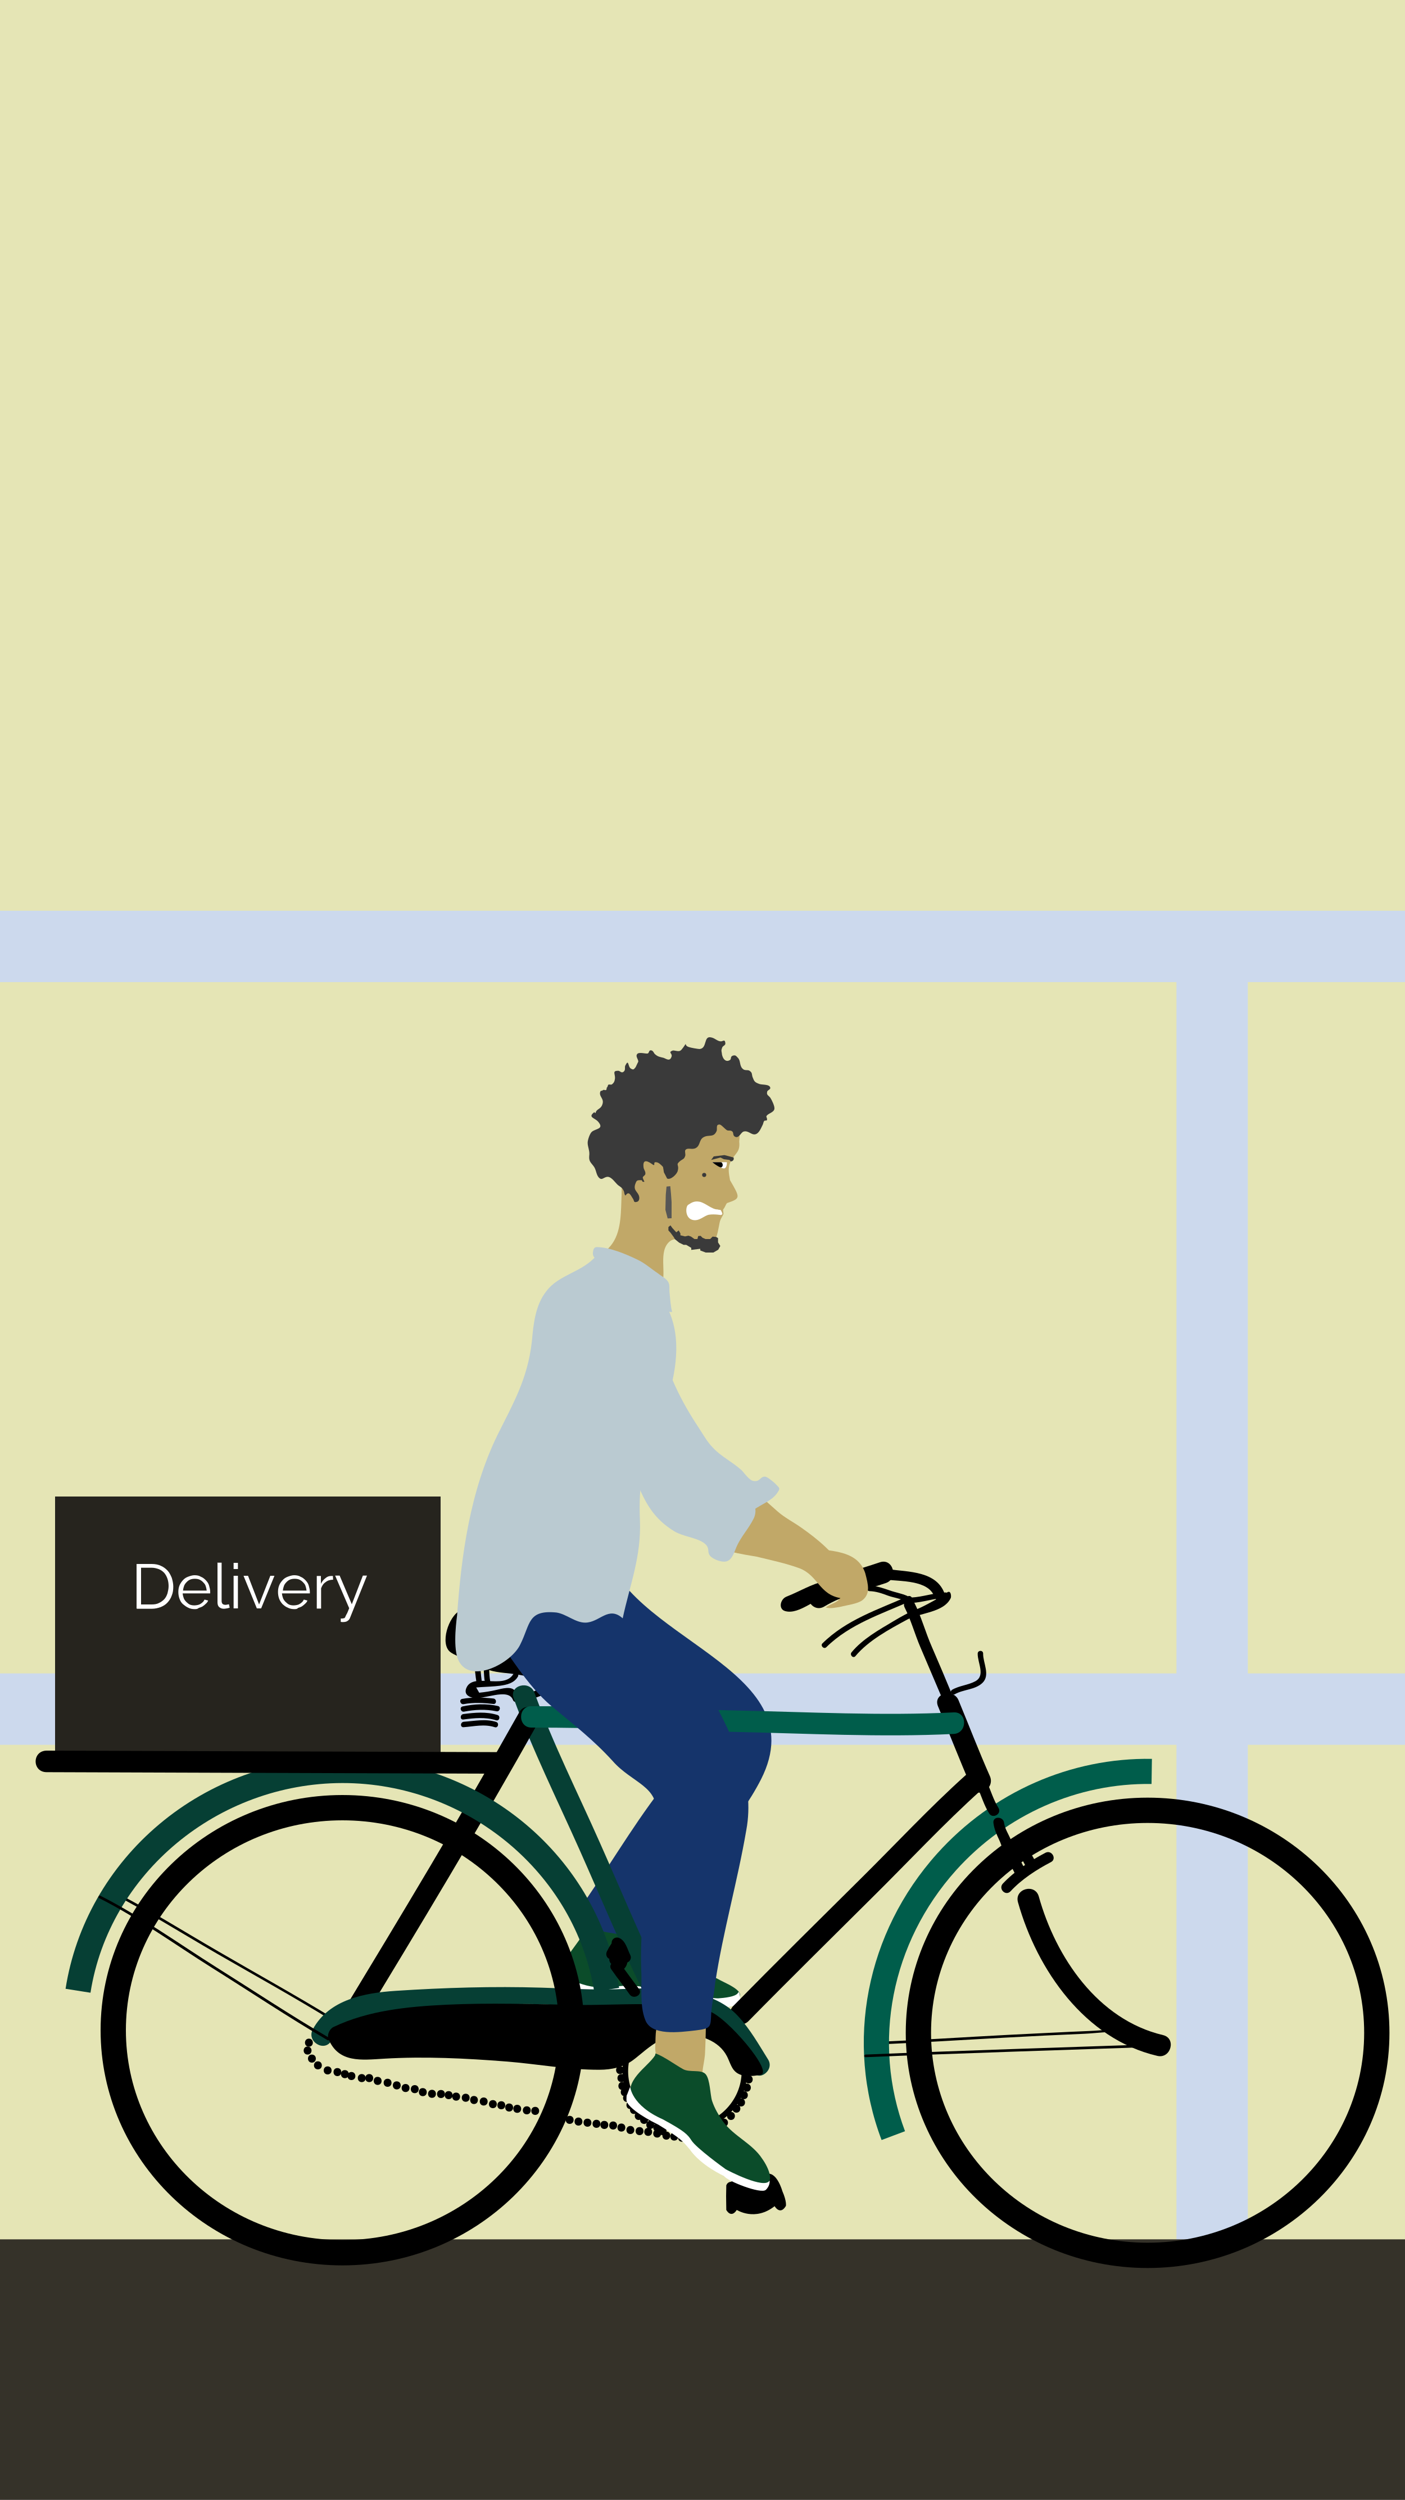 <?xml version="1.0" encoding="utf-8"?>
<!-- Generator: Adobe Illustrator 16.0.0, SVG Export Plug-In . SVG Version: 6.00 Build 0)  -->
<!DOCTYPE svg PUBLIC "-//W3C//DTD SVG 1.1//EN" "http://www.w3.org/Graphics/SVG/1.1/DTD/svg11.dtd">
<svg version="1.1" id="Layer_1" xmlns="http://www.w3.org/2000/svg" xmlns:xlink="http://www.w3.org/1999/xlink" x="0px" y="0px"
	 width="750px" height="1334px" viewBox="0 0 750 1334" enable-background="new 0 0 750 1334" xml:space="preserve">
<rect x="0" y="0" width="750" height="1334" fill="#808080" stroke="none"/>
<g id="wall_x5F_fill">
	<rect id="wall_x5F_fill_x5F_1_2_" fill="#E5E5B5" width="750" height="1215"/>
</g>
<g id="wall_x5F_frames">
	<rect x="628" y="511" fill="#CCD9ED" width="38.1" height="704"/>
	<rect y="486" fill="#CCD9ED" width="750" height="38.1"/>
	<rect y="893" fill="#CCD9ED" width="750" height="38.1"/>
</g>
<g id="ground_x5F_roof">
	<rect id="ground_x5F_fill_5_" y="1195" fill="#353229" width="750" height="139"/>
	<polygon id="roof_x5F_4_2_" display="none" fill="#353229" points="776.5,511 -23.2,511 -23.2,391.8 776.5,391.8 	"/>
</g>
<g id="Bicycle_x5F_delivery">
	<g>
		<path fill="#0B4C2A" d="M313,1025.6c1,5.7-8.3,14.5-10.6,19.7c-1.6,3.1-3.9,10.9-2.3,14c2.3,4.7,16.3,3.1,21,4.1
			c6,1.3,17.5-0.5,23.5,0c12.2,1,17.6,4.3,29.8,5.8c5.5,0.8,12.5,2,17.7-1.1c8.3-4.4-2.7-8.8-7.7-11.4c-12.5-7.3-31.1-3.6-40.5-16.1
			c0,0-3.5-4.2-0.2-9.6L313,1025.6z"/>
	</g>
	<path fill="#FFFFFF" d="M299.8,1053.3c0,0,11.1,9.1,26.8,7c15.7-2.1,23.1,1.8,23.1,1.8s30.7,4.5,33.7,4.3c3-0.2,9.5-0.8,10.6-3
		c1-2.1,1.9,6.9,0,6.5c-1.9-0.3-7.4,4-28.5-0.7c-21-4.7-17.7-4.2-26.8-4.6c-9.2-0.4-31.2,1.9-39.5-4.4
		C298.3,1054.8,298.7,1053.7,299.8,1053.3z"/>
	<g>
		<path fill="#C1A868" d="M398.7,797.4c-2.2,0-4.3-0.3-6.2,1c-11.8,9.5,7.1,19.5,13.8,22.7c4.3,2.1,9.2,3.1,13.7,5
			c4.3,2.1,8.6,5.2,12.3,8.3c2.2,1.9,3.1,2.8,3.6,5.5c0.5,2.1,0.7,3.5,2.4,5c2.1,2.1,3.6,2.8,5,5.4c1.4,2.6,1.6,3.5,4.5,3.3
			c4-0.3,8.5-2.8,9.5-6.4c1.6-5.7-0.3-8.5-5.2-11.2c-4.7-2.8-7.6-6.9-11.6-10.6c-3.8-3.6-8.1-6.9-12.5-10c-4.3-3.1-9.2-5.5-13.1-9
			c-3.6-3.1-7.6-7.1-11.6-9.5L398.7,797.4z"/>
	</g>
	<g>
		<path fill="#15346B" d="M322.1,823.5c9.9,51.4,114.7,65.9,84.1,126.1c-12.5,24.4-32.7,43.1-48.3,64.9c-2.1,2.6-4.7,5.2-5.7,8.3
			c-1,1.6-2.1,7.3-3.1,8.3c-3.6,4.7-8.8,3.1-15.6,1.6c-5.7-1-11.9-1.6-17.1-3.6c-10.4-4.2-8.3-8.8-3.1-16.1
			c15.6-22.8,28.5-45.1,45.7-65.9c3.6-4.2,13-13,10.9-19.2c-1.6-4.2-11.4-5.2-16.1-6.7c-11.9-4.2-22.8-9.3-34.8-14
			c-14.5-6.7-23.9-16.1-36.3-25.9c-10.9-9.3-21.8-18.2-22.3-33.7c-0.5-16.6,13-20.8,27-24.4c4.7-1,10.4-3.1,15-2.6
			C308.1,820.9,322.1,823.5,322.1,823.5z"/>
	</g>
	<g id="bike">
		<path d="M601.3,1083.4c-6.2-1-13.2,0.2-19.4,0.4c-14.7,0.6-29.3,1.4-44,2.1c-23.3,1.2-46.6,2.8-69.9,3.7c-0.9,0-0.9,1.5,0,1.4
			c22.6-0.9,45.3-2.4,67.9-3.6c14.3-0.8,28.7-1.5,43-2.1c7-0.3,15.1-1.7,22.1-0.6C601.8,1085,602.2,1083.6,601.3,1083.4
			L601.3,1083.4z"/>
		<path d="M58.1,1009.5c19.8,10.1,38.8,22.1,58,33.2c20.3,11.7,40.9,23.1,60.9,35.4c0.8,0.5,1.5-0.8,0.7-1.2
			c-20-12.2-40.6-23.6-60.9-35.4c-19.2-11.1-38.2-23.1-58-33.2C58,1007.8,57.3,1009.1,58.1,1009.5L58.1,1009.5z"/>
		<path d="M464.2,849.1c3.5,0.1,6.6,1.2,9.8,2.4c2.8,1,5.9,1.4,8.7,2.6c1.7,0.8,3.1-1.7,1.5-2.5c-3-1.3-6.2-1.8-9.3-2.9
			c-3.5-1.2-6.8-2.4-10.6-2.5C462.3,846.2,462.3,849.1,464.2,849.1L464.2,849.1z"/>
		<path d="M274,893.4c-5.2,8.5-21.7-1.2-25.1,7.5c-1.2,3,1,4.5,3.4,5.1c5.5,1.4,18.9-5.6,21.5,1.1c0.2,0.6,0.7,1.1,1.4,1.1
			c8.2,0,18.7-5.7,26.4-8.7c1.7-0.7,1-3.5-0.8-2.8c-4,1.6-8.1,3-12.3,4.4c-3.2,1.1-11.8,6.1-13.3,1.9c-1.4-3.8-7.8-1.7-10.2-1.2
			c-3,0.7-6.1,1.2-9.2,1.5c-0.5-0.9-1.1-1.9-1.6-2.8c0.9-0.1,1.8-0.1,2.7-0.2c3.3-0.2,6.5-0.3,9.8-0.7c3.8-0.5,7.7-1.4,9.7-4.8
			C277.5,893.2,275,891.8,274,893.4L274,893.4z"/>
		<path d="M253.4,887.4c0,3.4,0.4,6.8,0.9,10.1c0.3,1.8,3,1.1,2.8-0.8c-0.4-3.1-0.7-6.2-0.7-9.4
			C256.2,885.5,253.4,885.5,253.4,887.4L253.4,887.4z"/>
		<path d="M258.2,890.7c0.2,2.5,0.2,5,0.7,7.4c0.4,1.8,3.1,1,2.8-0.8c-0.4-2.2-0.5-4.4-0.6-6.7C260.9,888.9,258.1,888.9,258.2,890.7
			L258.2,890.7z"/>
		<path fill="#063F34" d="M274.2,906.3c10,27.5,23.3,54.2,35.2,80.9c11.3,25.4,22,51.2,34.2,76.2c3.3,6.7,13.2,0.8,9.9-5.8
			c-11.9-24.4-22.3-49.6-33.3-74.3c-11.7-26.4-25-52.8-34.9-80C282.8,896.4,271.6,899.3,274.2,906.3L274.2,906.3z"/>
		<path d="M500.7,910.5c6,14.4,11.6,28.9,17.8,43.1c3,6.8,12.9,0.9,9.9-5.8c-5.9-13.3-11.1-26.9-16.7-40.4
			C509,900.7,497.9,903.6,500.7,910.5L500.7,910.5z"/>
		<path d="M399.6,1078.5c22-22.4,44.4-44.4,66.6-66.5c19.1-18.9,37.6-38.8,57.6-56.8c5.5-5-2.6-13.1-8.1-8.1
			c-19.5,17.5-37.5,36.9-56.1,55.3c-22.8,22.6-45.6,45.1-68.1,68C386.2,1075.7,394.4,1083.8,399.6,1078.5L399.6,1078.5z"/>
		<path d="M277.2,913.7c-30.8,54.9-63.4,109-96,162.8c-3.9,6.4,6.1,12.1,9.9,5.8c32.6-53.8,65.3-107.9,96-162.8
			C290.8,913.1,280.8,907.3,277.2,913.7L277.2,913.7z"/>
		<path d="M620.8,1086c-34.7-8.2-57.2-41.4-66.3-74c-2-7.1-13.1-4.1-11.1,3.1c10.2,36.3,35.8,73,74.4,82
			C625,1098.8,628.1,1087.7,620.8,1086L620.8,1086z"/>
		<path d="M240.5,881.7c3.4,2.5,13.2,5.5,16.8,7.8c4.5,2.8,10.4,3,15.4,3.6c12.8,1.7,25.1,5.3,37.9,6.9c10.6,1.3,36-9.3,27.5-23.8
			c-3.2-5.4-12.9-4.2-18.1-4.2c-12.9,0-18.4-3-31.2-4.4c-9.7-1-33.9-12.4-43.1-8.2C239.4,862.4,234.6,877.4,240.5,881.7z"/>
		<path d="M440,857.3c10.2-6.1,21.7-8.8,32.8-12.5c7-2.3,4-13.5-3.1-11.1c-12.1,4.1-24.5,7.1-35.6,13.7
			C427.8,851.2,433.6,861.1,440,857.3L440,857.3z"/>
		<path fill="#063F34" d="M177,1088.8c7.6-14.1,27-14.4,40.8-15.1c22.6-1.1,45.2-4.7,67.8-4.2c11.6,0.2,55.9,3.2,66.4,3.4
			c11.1,0.3,24.7,2.8,33.9,8.7c7.7,5,15.4,13.3,16.3,22.3c0.8,8.1,11.8,1.5,7.8-4.9c-5-8-9.6-16.2-16-23.1c-7.3-8-17.7-11.6-28-13.4
			c-11.9-2.1-24.2-1.4-36.2-1c-13.5,0.5-26.9-0.4-40.5-0.8c-26.1-0.8-52.2,0-78.2,1.7c-16.4,1.1-35.4,4.5-44.1,20.5
			C163.4,1089.5,173.4,1095.5,177,1088.8L177,1088.8z"/>
		<path d="M378.6,1073.3c-19.9-6-50.2-3-70.8-3.4c-23.2-0.4-46.4-1.2-69.6-0.1c-20.4,1-41.6,3-60.2,11.9c-2.1,1-3.6,4.3-2.6,6.5
			c5.4,12.8,17.6,11.1,29.5,10.4c21.7-1.3,43.7-0.2,65.4,1.5c16.5,1.3,33.3,4.5,49.8,4.4c6.3,0,12.8-1.4,17.9-5.2
			c7.9-5.8,19.8-20,39.8-11.1c4.4,1.9,8,4.8,10.2,9c1.3,2.4,2.3,6.2,4.3,8.1c3.4,3.4,9.4,2.7,13.7,1.9
			C413.3,1105.9,387.7,1076.1,378.6,1073.3z"/>
		<g>
			<path d="M182.8,1208.9c-71.2,0-129.1-56.3-129.1-125.5c0-69.2,57.9-125.5,129.1-125.5c71.2,0,129.1,56.3,129.1,125.5
				C311.9,1152.6,254,1208.9,182.8,1208.9z M182.8,971.4c-63.8,0-115.6,50.3-115.6,112c0,61.8,51.9,112,115.6,112
				c63.8,0,115.6-50.3,115.6-112C298.5,1021.7,246.6,971.4,182.8,971.4z"/>
		</g>
		<path fill="#063F34" d="M48.3,1063.4l-13.3-2.1c5.3-34,23.1-65.2,50-87.8c27.1-22.8,61.8-35.4,97.8-35.4
			c35.8,0,70.5,12.5,97.6,35.2c26.9,22.5,44.6,53.6,50.1,87.5l-13.3,2.1c-10.2-63.5-68-111.4-134.4-111.4
			C116.2,951.6,58.3,999.7,48.3,1063.4z"/>
		<path fill="#005D4B" d="M470.6,1142c-19.7-52-8.3-110.6,29.7-152.9c29.5-32.8,71.3-51.2,114.6-50.5l-0.2,13.4
			c-39.4-0.6-77.5,16.2-104.4,46.1c-34.6,38.6-45,91.9-27.2,139.2L470.6,1142z"/>
		<path d="M612.6,1210.3c-71.2,0-129.1-56.3-129.1-125.5s57.9-125.5,129.1-125.5c71.2,0,129.1,56.3,129.1,125.5
			S683.8,1210.3,612.6,1210.3z M612.6,972.8c-63.8,0-115.6,50.3-115.6,112c0,61.8,51.9,112,115.6,112c63.8,0,115.6-50.3,115.6-112
			C728.3,1023.1,676.4,972.8,612.6,972.8z"/>
		<ellipse fill="none" stroke="#000000" stroke-width="3" stroke-miterlimit="10" cx="365.6" cy="1105.3" rx="31.8" ry="30.9"/>
		<path d="M443.4,851.6c3.7,0,0.6-8.7-3-7.9c-7.3,1.6-13.6,5.6-20.5,8.3c-3.4,1.3-4.5,6.6-0.9,7.7
			C426.8,862.1,436.4,851.6,443.4,851.6z"/>
		<path d="M504.3,850.6c-4.3-12.3-19.3-11.7-30-13.2c-3.6-0.5-5.2,5-1.5,5.5c7.7,1.1,22.8,0.1,26,9.2
			C499.9,855.6,505.5,854.1,504.3,850.6L504.3,850.6z"/>
		<path d="M482.9,857.8c3.4,6.7,5.4,14.2,8.4,21.2c3.8,9,7.7,18,11.5,27c1.4,3.4,7,1.9,5.5-1.5c-3.5-8.5-7.1-17-10.8-25.5
			c-3.5-7.9-5.7-16.4-9.6-24.1C486.1,851.6,481.2,854.5,482.9,857.8L482.9,857.8z"/>
		<path d="M521.8,953.8c2.1,4.6,3.5,9.6,6.2,13.9c1.9,3.1,6.9,0.3,5-2.9c-2.7-4.3-4.1-9.3-6.2-13.9
			C525.2,947.5,520.3,950.5,521.8,953.8L521.8,953.8z"/>
		<path d="M530.3,972.8c0.4,3.3,1.7,6.1,3.1,9.1c1.6,3.4,2.2,7.2,4.2,10.3c2,3.1,7,0.2,5-2.9c-1.5-2.3-2-5-3-7.5
			c-1.2-3-3.2-5.8-3.6-9C535.6,969.1,529.8,969.1,530.3,972.8L530.3,972.8z"/>
		<path d="M539.4,1009.3c5.9-6.4,13.9-11.6,21.6-15.6c3.3-1.7,0.4-6.7-2.9-5c-8.1,4.2-16.5,9.8-22.8,16.5
			C532.8,1008,536.8,1012,539.4,1009.3L539.4,1009.3z"/>
		<path d="M538.8,994.3c1.4,2.1,2.4,4.5,3.6,6.7c1.8,3.3,6.7,0.4,5-2.9c-1.2-2.2-2.2-4.6-3.6-6.7
			C541.8,988.3,536.8,991.2,538.8,994.3L538.8,994.3z"/>
		<path d="M544.8,991.2c1.4,1.9,2.3,3.9,3.4,6c0.7,1.4,2.7,1.8,3.9,1c1.4-0.8,1.7-2.5,1-3.9c-1-2.1-2-4.1-3.4-6
			c-0.9-1.3-2.5-1.9-3.9-1C544.6,988,543.9,990,544.8,991.2L544.8,991.2z"/>
		<path d="M369,1120.6c4.2,4,6.7,10.2,9.9,15c5.4,8.1,9.7,16.7,16.5,23.8c2.6,2.7,6.6-1.4,4.1-4.1c-6.7-7.1-11-15.7-16.3-23.8
			c-3.3-4.9-5.7-10.9-10-15.1C370.4,1113.9,366.3,1118,369,1120.6L369,1120.6z"/>
		<path d="M326.3,1050.9c3.2,4.6,6.6,8.9,9.8,13.4c2.2,3,7.2,0.1,5-2.9c-3.3-4.5-6.7-8.9-9.8-13.4
			C329.2,1045,324.2,1047.9,326.3,1050.9L326.3,1050.9z"/>
		<path d="M328.9,1044.2c0.7-1.4,1.5-2.8,2.4-4.1c0.9-1.3,0.3-3.2-1-3.9c-1.4-0.8-3.1-0.3-3.9,1c-0.9,1.3-1.7,2.7-2.4,4.1
			c-0.7,1.4-0.4,3.1,1,3.9C326.3,1046,328.2,1045.6,328.9,1044.2L328.9,1044.2z"/>
		<path d="M330.6,1047.3c1.1-1.4,1.8-3.1,2.5-4.8c0.6-1.5-0.6-3.2-2-3.5c-1.6-0.5-3,0.6-3.5,2c0,0-0.3,0.8-0.1,0.3
			c-0.2,0.4-0.3,0.7-0.5,1.1c-0.4,0.7-0.8,1.4-1.3,2c-1,1.2-0.2,3.2,1,3.9C328.1,1049.2,329.6,1048.6,330.6,1047.3L330.6,1047.3z"/>
		<path d="M332,1049c0.7-1.1,1.5-2.2,2.2-3.4c0.8-1.3,0.3-3.2-1-3.9c-1.4-0.8-3.1-0.3-3.9,1c-0.7,1.1-1.5,2.2-2.2,3.4
			c-0.8,1.3-0.3,3.2,1,3.9C329.5,1050.9,331.2,1050.4,332,1049L332,1049z"/>
		<path d="M333,1050.8c4.4-4.4,0.2-10-0.9-14.8c-1.4,1.1-2.8,2.2-4.2,3.2c1.8,0.9,2.6,5.1,3.5,6.9c1.7,3.3,6.7,0.4,5-2.9
			c-1.5-3-2.4-7.3-5.6-8.9c-2.3-1.2-4.8,0.7-4.2,3.2c0.4,1.7,1.1,3.3,1.8,4.9c0.4,1,1.6,3.4,0.7,4.3
			C326.3,1049.3,330.4,1053.4,333,1050.8L333,1050.8z"/>
		<path d="M441.1,879c12.6-12.4,29.5-17.7,45.1-24.7c1.7-0.8,0.2-3.2-1.5-2.5c-15.9,7.1-32.9,12.5-45.7,25.2
			C437.8,878.2,439.8,880.3,441.1,879L441.1,879z"/>
		<path d="M456.6,883.8c7-8.4,18.2-14.4,27.8-19.6c6.7-3.6,19.4-3.6,23.1-11.4c0.4-0.7,0.2-4.8-2.2-2.8c-1.9,1.6-12.3,7.4-15.8,8.7
			c-4.4,1.7-8.5,4-12.5,6.4c-7.9,4.7-16.5,9.5-22.4,16.6C453.4,883.1,455.4,885.2,456.6,883.8L456.6,883.8z"/>
		<path d="M486.5,855.4c6.2-0.3,12-2.5,18.2-2.7c1.9-0.1,1.9-2.9,0-2.9c-6.2,0.2-12.1,2.4-18.2,2.7
			C484.6,852.6,484.6,855.5,486.5,855.4L486.5,855.4z"/>
		<path d="M509.7,904.1c4.5-2.6,10.8-2.3,14.7-6c4.4-4.2,0.3-10.7,0.4-15.7c0-1.9-2.8-1.9-2.9,0c-0.1,5,4.3,11.8-1.3,14.8
			c-3.9,2.1-8.5,2.3-12.3,4.5C506.7,902.6,508.1,905.1,509.7,904.1L509.7,904.1z"/>
		<path d="M247.5,909.4c5.3-1,10.6-0.7,15.9-0.1c1.8,0.2,1.8-2.7,0-2.9c-5.6-0.6-11.1-0.8-16.7,0.2
			C244.9,907,245.7,909.7,247.5,909.4L247.5,909.4z"/>
		<path d="M247.7,913.4c5.7-1.1,11.6-1.4,17.3-0.2c1.8,0.4,2.6-2.4,0.8-2.8c-6.2-1.4-12.6-1.1-18.8,0.2
			C245.1,911,245.9,913.7,247.7,913.4L247.7,913.4z"/>
		<path d="M247.3,917.6c6-0.8,11.7-1.4,17.5,0.4c1.8,0.6,2.5-2.2,0.8-2.8c-6.1-1.9-12.1-1.3-18.3-0.5
			C245.5,915,245.5,917.8,247.3,917.6L247.3,917.6z"/>
		<path d="M247.5,921.7c5.6-0.4,11-1.8,16.6,0c1.8,0.6,2.5-2.2,0.8-2.8c-5.8-1.8-11.4-0.5-17.3-0.1
			C245.6,919,245.6,921.9,247.5,921.7L247.5,921.7z"/>
		<path d="M619.3,1090.8c-52.4,1.8-104.8,3.4-157.2,5.6c-1,0-1,1.5,0,1.4c52.4-2.2,104.8-3.8,157.2-5.6
			C620.3,1092.2,620.3,1090.8,619.3,1090.8L619.3,1090.8z"/>
		<path d="M52.9,1012.9c20.8,10.5,40.4,24.7,60.1,37.1c20.6,12.9,40.8,26.4,61.8,38.7c0.8,0.5,1.6-0.8,0.8-1.3
			c-20.4-11.9-40.1-25-60-37.5c-20.3-12.8-40.5-27.3-61.9-38.2C52.8,1011.2,52.1,1012.5,52.9,1012.9L52.9,1012.9z"/>
		<path d="M169.7,1104.3c2.8,0,2.8-4.3,0-4.3C166.9,1100,166.9,1104.3,169.7,1104.3L169.7,1104.3z"/>
		<path d="M174.9,1107c2.8,0,2.8-4.3,0-4.3C172.1,1102.7,172.1,1107,174.9,1107L174.9,1107z"/>
		<path d="M180.1,1107.9c2.8,0,2.8-4.3,0-4.3C177.3,1103.6,177.4,1107.9,180.1,1107.9L180.1,1107.9z"/>
		<path d="M184.1,1109c2.8,0,2.8-4.3,0-4.3C181.3,1104.6,181.3,1109,184.1,1109L184.1,1109z"/>
		<path d="M187.6,1110c2.8,0,2.8-4.3,0-4.3C184.8,1105.7,184.8,1110,187.6,1110L187.6,1110z"/>
		<path d="M193.1,1111.1c2.8,0,2.8-4.3,0-4.3C190.3,1106.8,190.3,1111.1,193.1,1111.1L193.1,1111.1z"/>
		<path d="M197.1,1111.1c2.8,0,2.8-4.3,0-4.3C194.3,1106.8,194.3,1111.1,197.1,1111.1L197.1,1111.1z"/>
		<path d="M201.6,1112.6c2.8,0,2.8-4.3,0-4.3C198.8,1108.2,198.8,1112.6,201.6,1112.6L201.6,1112.6z"/>
		<path d="M206.9,1113.6c2.8,0,2.8-4.3,0-4.3C204.1,1109.3,204.1,1113.6,206.9,1113.6L206.9,1113.6z"/>
		<path d="M211.8,1115c2.8,0,2.8-4.3,0-4.3C209,1110.6,209,1115,211.8,1115L211.8,1115z"/>
		<path d="M216.5,1116.4c2.8,0,2.8-4.3,0-4.3S213.7,1116.4,216.5,1116.4L216.5,1116.4z"/>
		<path d="M221.4,1117c2.8,0,2.8-4.3,0-4.3C218.6,1112.7,218.6,1117,221.4,1117L221.4,1117z"/>
		<path d="M225.7,1118.6c2.8,0,2.8-4.3,0-4.3C222.9,1114.2,222.9,1118.6,225.7,1118.6L225.7,1118.6z"/>
		<path d="M230.6,1119.5c2.8,0,2.8-4.3,0-4.3C227.8,1115.2,227.8,1119.5,230.6,1119.5L230.6,1119.5z"/>
		<path d="M235.4,1119.6c2.8,0,2.8-4.3,0-4.3C232.6,1115.3,232.6,1119.6,235.4,1119.6L235.4,1119.6z"/>
		<path d="M239.5,1120.2c2.8,0,2.8-4.3,0-4.3S236.7,1120.2,239.5,1120.2L239.5,1120.2z"/>
		<path d="M243.5,1121c2.8,0,2.8-4.3,0-4.3C240.7,1116.6,240.7,1121,243.5,1121L243.5,1121z"/>
		<path d="M248.6,1121.6c2.8,0,2.8-4.3,0-4.3C245.8,1117.3,245.8,1121.6,248.6,1121.6L248.6,1121.6z"/>
		<path d="M253,1122.8c2.8,0,2.8-4.3,0-4.3C250.3,1118.4,250.3,1122.8,253,1122.8L253,1122.8z"/>
		<path d="M258.2,1123.6c2.8,0,2.8-4.3,0-4.3C255.4,1119.3,255.4,1123.6,258.2,1123.6L258.2,1123.6z"/>
		<path d="M263.1,1125c2.8,0,2.8-4.3,0-4.3C260.3,1120.7,260.3,1125,263.1,1125L263.1,1125z"/>
		<path d="M267.6,1125.6c2.8,0,2.8-4.3,0-4.3C264.8,1121.3,264.8,1125.6,267.6,1125.6L267.6,1125.6z"/>
		<path d="M271.8,1126.8c2.8,0,2.8-4.3,0-4.3C269,1122.5,269,1126.8,271.8,1126.8L271.8,1126.8z"/>
		<path d="M276.1,1127.5c2.8,0,2.8-4.3,0-4.3C273.3,1123.2,273.3,1127.5,276.1,1127.5L276.1,1127.5z"/>
		<path d="M281.2,1128.3c2.8,0,2.8-4.3,0-4.3C278.4,1124,278.4,1128.3,281.2,1128.3L281.2,1128.3z"/>
		<path d="M285.7,1128.6c2.8,0,2.8-4.3,0-4.3C282.9,1124.3,282.9,1128.6,285.7,1128.6L285.7,1128.6z"/>
		<path d="M399.7,1111.8c2.8,0,2.8-4.3,0-4.3C397,1107.5,397,1111.8,399.7,1111.8L399.7,1111.8z"/>
		<path d="M398.7,1116.2c2.8,0,2.8-4.3,0-4.3C395.9,1111.8,395.9,1116.2,398.7,1116.2L398.7,1116.2z"/>
		<path d="M397.1,1120.2c2.8,0,2.8-4.3,0-4.3C394.3,1115.9,394.3,1120.2,397.1,1120.2L397.1,1120.2z"/>
		<path d="M395.6,1124.1c2.8,0,2.8-4.3,0-4.3C392.8,1119.8,392.8,1124.1,395.6,1124.1L395.6,1124.1z"/>
		<path d="M393.1,1127.4c2.8,0,2.8-4.3,0-4.3C390.3,1123.1,390.3,1127.4,393.1,1127.4L393.1,1127.4z"/>
		<path d="M390.2,1131.3c2.8,0,2.8-4.3,0-4.3C387.4,1126.9,387.4,1131.3,390.2,1131.3L390.2,1131.3z"/>
		<path d="M386.5,1134.9c2.8,0,2.8-4.3,0-4.3C383.7,1130.5,383.7,1134.9,386.5,1134.9L386.5,1134.9z"/>
		<path d="M377.2,1140.5c2.8,0,2.8-4.3,0-4.3C374.4,1136.2,374.4,1140.5,377.2,1140.5L377.2,1140.5z"/>
		<path d="M373,1141.9c2.8,0,2.8-4.3,0-4.3C370.3,1137.6,370.3,1141.9,373,1141.9L373,1141.9z"/>
		<path d="M368.5,1142.7c2.8,0,2.8-4.3,0-4.3C365.7,1138.3,365.7,1142.7,368.5,1142.7L368.5,1142.7z"/>
		<path d="M364,1142.9c2.8,0,2.8-4.3,0-4.3C361.3,1138.6,361.3,1142.9,364,1142.9L364,1142.9z"/>
		<path d="M359.9,1142.3c2.8,0,2.8-4.3,0-4.3C357.1,1138,357.1,1142.3,359.9,1142.3L359.9,1142.3z"/>
		<path d="M355.7,1141.8c2.8,0,2.8-4.3,0-4.3C352.9,1137.5,352.9,1141.8,355.7,1141.8L355.7,1141.8z"/>
		<path d="M346,1139.8c2.8,0,2.8-4.3,0-4.3S343.2,1139.8,346,1139.8L346,1139.8z"/>
		<path d="M350.8,1140.7c2.8,0,2.8-4.3,0-4.3C348,1136.4,348,1140.7,350.8,1140.7L350.8,1140.7z"/>
		<path d="M341.4,1139.4c2.8,0,2.8-4.3,0-4.3C338.6,1135.1,338.6,1139.4,341.4,1139.4L341.4,1139.4z"/>
		<path d="M336.5,1138.8c2.8,0,2.8-4.3,0-4.3S333.7,1138.8,336.5,1138.8L336.5,1138.8z"/>
		<path d="M331.7,1137.5c2.8,0,2.8-4.3,0-4.3C328.9,1133.2,328.9,1137.5,331.7,1137.5L331.7,1137.5z"/>
		<path d="M331.7,1111.1c2.8,0,2.8-4.3,0-4.3C328.9,1106.8,328.9,1111.1,331.7,1111.1L331.7,1111.1z"/>
		<path d="M330.9,1106.8c2.8,0,2.8-4.3,0-4.3C328.2,1102.5,328.2,1106.8,330.9,1106.8L330.9,1106.8z"/>
		<path d="M332.2,1115.3c2.8,0,2.8-4.3,0-4.3C329.4,1111,329.4,1115.3,332.2,1115.3L332.2,1115.3z"/>
		<path d="M333.4,1118.6c2.8,0,2.8-4.3,0-4.3C330.7,1114.2,330.7,1118.6,333.4,1118.6L333.4,1118.6z"/>
		<path d="M334.7,1121.7c2.8,0,2.8-4.3,0-4.3C331.9,1117.4,331.9,1121.7,334.7,1121.7L334.7,1121.7z"/>
		<path d="M336.5,1125.5c2.8,0,2.8-4.3,0-4.3S333.7,1125.5,336.5,1125.5L336.5,1125.5z"/>
		<path d="M338.4,1128.1c2.8,0,2.8-4.3,0-4.3C335.6,1123.8,335.6,1128.1,338.4,1128.1L338.4,1128.1z"/>
		<path d="M340.9,1131.3c2.8,0,2.8-4.3,0-4.3C338.1,1127,338.2,1131.3,340.9,1131.3L340.9,1131.3z"/>
		<path d="M343.8,1133.4c2.8,0,2.8-4.3,0-4.3C341,1129.1,341,1133.4,343.8,1133.4L343.8,1133.4z"/>
		<path d="M347.1,1136.1c2.8,0,2.8-4.3,0-4.3C344.3,1131.7,344.3,1136.1,347.1,1136.1L347.1,1136.1z"/>
		<path d="M350.8,1137.5c2.8,0,2.8-4.3,0-4.3C348,1133.2,348,1137.5,350.8,1137.5L350.8,1137.5z"/>
		<path d="M353.7,1139.4c2.8,0,2.8-4.3,0-4.3C350.9,1135.1,350.9,1139.4,353.7,1139.4L353.7,1139.4z"/>
		<path d="M327.3,1136.4c2.8,0,2.8-4.3,0-4.3C324.5,1132.1,324.5,1136.4,327.3,1136.4L327.3,1136.4z"/>
		<path d="M322.6,1136.1c2.8,0,2.8-4.3,0-4.3C319.8,1131.7,319.8,1136.1,322.6,1136.1L322.6,1136.1z"/>
		<path d="M318.4,1135.5c2.8,0,2.8-4.3,0-4.3C315.6,1131.2,315.6,1135.5,318.4,1135.5L318.4,1135.5z"/>
		<path d="M313.6,1134.9c2.8,0,2.8-4.3,0-4.3C310.8,1130.5,310.8,1134.9,313.6,1134.9L313.6,1134.9z"/>
		<path d="M308.8,1134.3c2.8,0,2.8-4.3,0-4.3C306,1130,306,1134.3,308.8,1134.3L308.8,1134.3z"/>
		<path d="M304.1,1133.4c2.8,0,2.8-4.3,0-4.3C301.3,1129.1,301.3,1133.4,304.1,1133.4L304.1,1133.4z"/>
		<path d="M166.5,1100.7c2.8,0,2.8-4.3,0-4.3S163.7,1100.7,166.5,1100.7L166.5,1100.7z"/>
		<path d="M164.2,1096.4c2.8,0,2.8-4.3,0-4.3C161.4,1092.1,161.4,1096.4,164.2,1096.4L164.2,1096.4z"/>
		<path d="M164.9,1092.2c2.8,0,2.8-4.3,0-4.3C162.1,1087.9,162.1,1092.2,164.9,1092.2L164.9,1092.2z"/>
		<path d="M387.6,1172l0.1,7.3c0,0,2.5,4.8,5.6,0c0,0,9.7,6.3,20.2-2c0,0,2.9,5.1,6-0.1c0,0,0.6-2.3-1.9-8c0,0-2.7-9.8-7.8-9.2
			c0,0-4.4-3.6-9.4-2.5c-4.9,1.1-6.3,3.3-7.2,4.2c-0.4,0.4-2,1.7-2.9,2.6c0,0-1.9-0.1-2.6,1.9L387.6,1172z"/>
		<path fill="#005D4B" d="M283.7,921.9c35.8,0,71.7,1.5,107.5,2.3c39.1,0.8,78.8,3,117.9,1.1c7.4-0.4,7.4-11.9,0-11.5
			c-38.4,1.9-77.3-0.2-115.7-1c-36.6-0.8-73.2-2.4-109.7-2.3C276.3,910.4,276.3,921.9,283.7,921.9L283.7,921.9z"/>
		<rect x="29.4" y="798.6" fill="#26241E" width="205.8" height="141.1"/>
		<path d="M25,945.7l239.8,0.8c7.9-0.5,7.8-12-0.1-11.5l-239.8-0.8C17,934.3,17.1,945.8,25,945.7L25,945.7z"/>
		<path d="M370.1,1117.8c0,0,7.1-3.4,3.3-10c-3.8-6.6-10-2.9-10.6-2.3c-0.6,0.6-5.3,4.4-3.6,9.4
			C360.9,1119.7,370.1,1117.8,370.1,1117.8z"/>
	</g>
	<g>
		<path fill="#C1A868" d="M373.7,1078c-6.2-1.6-12.7-2.9-19.2-0.8c-5.2,1.6-4.4,9.3-4.7,14.5c-1,14.8,17.4,16.3,25.7,23.6
			c1.6-2.9-0.5-6.5-0.5-9.9c0.3-2.9,1-5.7,1.3-8.8c0.3-6,0.5-11.9,0.5-17.6L373.7,1078z"/>
	</g>
	<g>
		<path fill="#15346B" d="M312.2,831.3c-6.7-1.6-15,1.6-21.3,3.1c-7.8,2.1-16.1,4.7-22.8,9.3c-9.3,6.7-12.1,17.6-6.4,25.4
			c9.9,13.5,19.7,30.4,32.6,41.3c11.9,9.9,22.3,17.9,32.7,29.3c10.4,11.9,25.2,13.5,23.1,29.1c-1.6,14.5-5.2,28.5-6.2,43.1
			c-1,13-2.1,25.9-1.6,39.4c0.5,7.8-1,18.7,2.1,26.5c3.1,8.8,18.2,6.7,27,5.7c8.8-1,7.8-2.1,8.3-9.9c0.5-5.2,1.6-10.4,2.1-15.6
			c4.2-27.5,11.9-54,16.6-81.5c4.7-25.4-6.7-48.8-18.7-71.1c-6.2-11.9-15-24.9-23.9-35.3c-10.4-10.9-25.4-19.2-29.6-34.8
			C326.2,835.4,317.9,832.3,312.2,831.3z"/>
	</g>
	<g id="pj_x5F_face">
		<g>
			<path fill="#C1A868" d="M389.5,598.1c2.8,1.7,6.2,1.2,5.1,11.1c0.6,5.7-2.1,6-4.5,10.5c-1.7,3.5-1.1,6.2-0.4,10.1
				c5.5,9.5,5.7,9.7-1.6,12.2c-0.7,0.7-1,2.2-2,3.3c-0.3,0.7,0.3,2.1,0,2.8c-1.7,3.1-1.7,2.8-2.4,6.6c-0.7,3.5-1.4,8.3-5.2,9.7
				c-6.2,2.1-15.6-5.9-20.8-2.1c-6.6,5.2-1.7,17-4.5,23.5c-3.5,9-16.3,2.4-22.5-0.7c-3.1-1-12.1-3.5-13.5-5.5
				c-3.1-4.8,4.8-11.1,7.6-13.5c6.6-6.6,6.6-17,6.9-25.6c0.7-13.8-1.4-26.3,6.2-38.7c9.7-15.9,37.4-21.1,50.2-5.9L389.5,598.1z"/>
		</g>
		<ellipse fill="#3A3A3A" cx="375.9" cy="627" rx="1.1" ry="1.1"/>
		<g>
			<path fill="#3A3A3A" d="M343,630.6c0.5,0,0.5,0.2,1,0c-0.2-0.3-0.9-1.9-0.9-2.2c0.2-0.9,1.2-1,1.4-1.9c0.2-1.6-0.9-2.2-1-3.8
				c-0.5-4.8,2.8-2.8,5-1.2c1.6,1-0.1-1.5,1.6-1.3c1.4,0,2.7,1.3,3.8,2.5c0-0.2,0.5,2.8,0.5,2.9c0.2,0.3,1.6,3.1,1.7,3.3
				c1.9,1,5.4-2.4,5.7-4.2c0.9-3.5-1.6-2.9,1.6-5.4c1.4-0.9,1.9-0.9,2.4-2.6c0.2-0.7-0.3-2.1,0-2.9c1.2-1.7,3.6,0,5.7-1.2
				c2.4-1.4,1.6-4.3,4-5.7c2.9-1.7,5.5,0.5,7.1-3.5c0.3-1.4-0.5-3.3,1.4-3.3c0.9-0.2,3.1,2.6,4.2,3.1c0.9,0.3,1.9-0.2,2.8,0.7
				c0.7,0.7,0,2.2,1.6,2.8c1.9,0.7,2.8-2.2,4.2-2.8c2.6-0.9,4.2,1.9,6.4,1.4c2.1-0.5,3.1-3.5,4-5.2c0.3-0.7,0.2-1,0.7-1.9
				c0.3-0.3,1.2-0.2,1.4-0.3c0.5-0.9-0.3-1.7-0.2-2.2c0.7-1.6,4-1.9,4.3-4c0.2-1.4-1.4-4.7-2.2-5.9c-0.9-1.2-2.1-1.4-1.7-3.1
				c0-0.9,1.7-1.2,1.7-2.1c-0.2-2.1-4-1.6-5.7-2.1c-2.9-1-2.9-1.6-3.8-3.8c-0.5-1.6,0-2.2-1.6-3.3c-1-0.7-2.6,0.2-3.8-1.2
				c-1.6-1.6-0.9-4.2-2.4-5.7c-0.9-0.9-1.2-1.6-2.6-1.2c-1.7,0.5-0.7,1.9-1.7,2.4c-2.6,1.6-4.2-1.6-4.3-3.8
				c-0.3-1.6-0.3-1.4,0.3-3.1c0.7-1,1.7-0.9,1.6-2.2c-0.3-2.4-1.4-0.7-2.6-0.9c-1.9-0.2-2.9-1.7-5-2.1c-4.2-1-1.9,5.9-6.2,6.2
				c-0.7,0-4.8-0.7-5.5-1c-0.9-0.3-1.6-0.5-1.9-1.7c-0.5,0.7-2.1,3.3-2.9,3.6c-1.2,0.7-3.3-0.5-4.3,0c-2.2,1,0.2,1.4-0.3,3.1
				c-0.9,2.9-2.8,1.2-4.3,0.7c-1.9-0.5-2.9-0.5-4.5-1.9c-0.7-0.5-0.9-1.9-2.1-2.1c-1.4-0.2-0.9,1.4-1.9,1.7c-1,0.2-4.5-0.9-5.5,0.2
				c-1.2,1.4,0.7,2.8,0.5,4.3c0-0.3-1.4,2.9-1.4,2.8c-0.9,1-1,1.7-2.6,0.7c-1.6-1-1-5.4-2.9-1.6c-0.5,0.9,0.3,2.4-0.9,3.3
				c-1.2,1-1.9-0.5-2.9-0.5c-3.3,0-1.6,1.6-1.7,4c-0.2,1.6-0.5,2.4-1.7,3.3c-0.5,0.3-1.6-0.2-1.9,0.2c-0.3,0.3-0.3,1.2-0.7,1.4
				c-0.3,0.2,0,1-0.5,1.4c-0.3,0.2-1.2-0.3-1.6,0c-1,0.9-1.2-0.3-1.6,1.4c-0.3,2.4,2.4,3.3,1.2,6.4c-0.9,2.6-3.1,2.1-3.6,4.5
				c-0.3-0.2-0.5-0.3-0.7-0.5c-3.6,2.9,0.3,2.9,2.2,5.2c3.3,4-1.7,3.5-3.6,5.4c-1,1-2.1,4.2-2.1,5.7c0,2.2,1,3.8,0.9,6.2
				c-0.3,3.1,0,3.6,2.1,6.1c1.6,1.9,1.4,4.3,2.8,6.1c1.9,2.2,2.6-0.2,5-0.2c2.2,0.2,4,3.3,5.5,4.5c1.4,1,2.2,1.4,2.9,2.9
				c0.5,0.9,0.2,1.9,1,2.6c1.9-2.9,2.9,0.2,4,1.7c0.7,1,0.2,2.1,1.9,1.7c1.4-0.2,1.6-1.7,1.4-2.8c-0.5-2.6-3.1-3.1-2.2-6.4
				c0.9-2.6,1-2.4,3.6-2.4L343,630.6z"/>
		</g>
		<polygon fill="#3A3A3A" points="382.3,660.1 383.3,660.7 383.3,663 384.5,664.9 383.4,666.9 380.8,668.4 376.7,668.4 373.8,667.3 
			373.8,666.4 369,667 369,665.9 366.3,664.3 364.9,664.3 362.5,663.1 360.3,661.3 359.6,660.1 357.9,657.8 356.8,656.6 
			356.8,654.8 357.9,653.9 358.9,655.3 361,657.6 362.3,656.6 363.2,658.2 363.2,659.2 365.7,659.8 367.5,659.4 368.9,659.9 
			370.7,661.2 372.3,661.2 372.7,659.6 374,659.5 375,660.5 376.6,661.2 379.1,661.2 380.4,659.9 		"/>
		<polygon fill="#565656" points="357.8,633 355.8,633.2 355.4,637.5 355.2,645.6 356.4,650.2 358.5,650.1 358.5,641.5 358.2,637.3 
					"/>
		<path fill="#3A3A3A" d="M391.6,617.7l-4.9-1.3l-5.7,0.7l-1.4,1.9l5-1.3l1.8,0.9l3,0.4l0.7,0.8
			C390.1,619.8,392.1,619.7,391.6,617.7z"/>
		<path fill="#FFFFFF" d="M380.1,620.2h7.9c0,0,0.2,2.8-1.3,3.3C385.2,623.9,380.1,620.2,380.1,620.2z"/>
		<path fill="#FFFFFF" d="M384.7,645.7c0,0,1,1.6,0.9,2.2c0,0.2-0.8,0.5-0.8,0.5s-3.4-0.6-6.2-0.2c-2.8,0.4-5.4,3.9-9.2,2.7
			c-3.8-1.2-3.5-7.1-2-8c1.5-0.9,3-2.2,6.1-1.6c3.2,0.7,6.6,4.2,9.6,4.1C383.1,645.3,382.7,645.5,384.7,645.7z"/>
		<path d="M384.7,620.2c0,0,0.9-0.1,1.1,1.4c0,0.4-0.1,1.2-1,1.4c-1.5-0.3-4.6-2.8-4.6-2.8H384.7L384.7,620.2z"/>
	</g>
	<g>
		<path fill="#BACAD1" d="M318.4,665.5c-1.6,0.2-1.7,1.6-1.9,2.9c-0.5,4.2,5.7,5.2,8.8,6.6c4.3,1.9,8.5,3.5,12.5,5.9
			c4.2,2.6,7.1,6.1,9.9,10c2.4,3.3,6.4,9.7,11.1,9.2c-0.9-3.3-1-6.9-1.4-10.4c-0.2-1.6,0.2-3.8-0.5-5.2c-0.9-2.1-4-3.6-5.7-5
			c-3.6-2.4-6.9-5.4-10.9-7.3C334,669.2,325.4,665.5,318.4,665.5L318.4,665.5z"/>
	</g>
	<g>
		<path fill="#BACAD1" d="M318.5,669.9c-7.7,9.2-20,10-26.9,19.2c-6.1,7.7-6.9,18.4-7.7,26.9c-2.3,20-10,33-18.4,49.9
			c-14.6,30-19.2,63.8-21.5,96.1c-0.8,6.1-2.3,20,1.5,25.4c6.9,10.8,27.7,0,32.3-10c5.4-10.8,3.8-18.4,19.2-16.9
			c5.4,0.8,10,5.4,15.4,5.4c7.7,0,12.3-9.2,20-2.3c3.8-17.7,10-33,9.2-52.3c-0.8-19.2,1.5-31.5,9.2-49.2
			c16.1-39.2,17.7-75.3-29.2-89.1L318.5,669.9z"/>
	</g>
	<g>
		<path fill="#C1A868" d="M388.3,804.4c-6.3,1.6-16.6,8.9-10.7,17c4.1,6.2,19.6,8.1,26.3,9.3c7.8,1.9,15.5,3.5,22.9,6.2
			c10,3.9,10.4,13.9,21.8,15.9c-1.9,2.7-5.5,3.1-7.8,5c2.2,0.8,5.9,0,8.1-0.4c3-0.8,8.9-1.5,11.5-3.5c4.4-3.5,3-8.5,1.5-14.3
			c-3-9.3-11.5-11.2-20.3-12.4c-5.5-1.2-7-3.1-11.8-5c-3.7-1.9-8.5-1.9-12.6-4.3c-8.5-4.3-16.3-9.7-24.4-14.7L388.3,804.4z"/>
	</g>
	<g>
		<path fill="#BACAD1" d="M313.8,726.7c8,21.5,16.7,43.1,25.9,63.8c4.8,11.6,9.2,19.9,20.3,26.7c4.8,2.8,11.2,3.2,15.5,6
			c5.2,3.6-0.4,6,6.8,9.2c7.2,2.8,8.4-0.8,10.8-6.8c2.4-5.6,6.4-9.6,9.2-15.2c2.4-4.8,0.4-11.6-6.4-12c-2.8-0.4-2.8,2.8-5.6,2.4
			c-2.4,0-5.2-3.6-6.8-5.2c-8.8-8.4-16.7-16.3-21.9-27.5c-3.2-7.6-6.8-15.5-9.6-23.1c-4.4-11.2-5.6-23.1-8.8-34.7
			c-5.6-18.7-25.5-4-29.1,8.4L313.8,726.7z"/>
	</g>
	<g>
		<path fill="#BACAD1" d="M350.7,708.3c-0.7,9.5,5.9,22.4,9.9,31.7c3.4,7.4,7.5,14.5,12,21.3c2.6,3.9,4.8,8.1,8.1,11.4
			c4.3,4.6,10.5,7.6,15.2,11.9c1.3,1.3,4.2,5.6,6.4,5.7c3.5,0.6,3.4-2.5,6.2-2.3c1.1,0.1,4.4,2.8,5.1,3.5c3,3,3,2.7,1,5.6
			c-2.8,3.8-8.6,5.9-12.4,8.7c-3.1,2.9-5.5,7-7.5,10c-2.5-0.5-5.5-2.6-7.2-4.2c-2.6-3.6,0.6-3.1-0.3-5.9c-0.8-3.5-9.4-7.8-12.8-10.2
			c-8.5-5.6-13.1-11.8-18.3-19.3c-11-16.3-20.8-33.4-28.9-50.4c-2.8-5.5-3.5-10.5,2.1-14.7c3-2.3,6.6-1.7,9.9-3
			c3.7-1.6,5-4.9,8.7-6.2L350.7,708.3z"/>
	</g>
	<g>
		<path fill="#0B4C2A" d="M349.7,1096.8c-4.2,6.6-17.3,13.5-12.1,23.9c3.5,7.3,16.3,11.4,22.5,16.3c13.5,10.7,27.3,26.6,45.7,28.7
			c9,1,4.5-9,1-13.8c-5.2-8-14.9-11.8-20.8-19.7c-2.4-3.5-4.5-6.9-5.9-11.1c-1-3.1-1-11.4-3.4-14.2c-2.4-2.8-8.7-0.7-12.2-2.8
			c-3.8-2.1-10.4-6.9-14.6-8.3L349.7,1096.8z"/>
	</g>
	<path fill="#FFFFFF" d="M336.4,1113.5c0,0,0.5,10,17.5,17.5c11.6,6.3,13.2,8.1,15.2,11.2c2.5,4,17.3,14.7,18.3,15.4
		c1,0.6,20.9,11,23.4,6c0,0,0.5,2.6-2,5c-2.5,2.4-20.7-4.7-22.3-7.4c0,0-12.2-5.4-18.4-14.3c-3.6-4.2-4.4-5.6-16.7-13.1
		c-9.5-4.6-17-10.1-17-13.2c0-3.1,0.3-2.7,0.3-2.7L336.4,1113.5z"/>
	<g id="delivery_x5F_text">
		<path fill="#FFFFFF" d="M72.9,858.3v-23.7h8c1.9,0,3.6,0.3,5,1c1.4,0.6,2.6,1.5,3.6,2.6c1,1.1,1.6,2.4,2.2,3.8
			c0.4,1.4,0.8,3,0.8,4.6c0,1.8-0.2,3.4-0.8,4.8c-0.5,1.5-1.3,2.7-2.3,3.8c-1,1.1-2.2,1.8-3.6,2.4c-1.4,0.5-3,0.9-4.7,0.9H73v-0.2
			H72.9z M90,846.4c0-1.4-0.2-2.7-0.6-3.9s-1-2.3-1.7-3.1c-0.8-0.9-1.7-1.5-2.8-2c-1.1-0.4-2.4-0.8-3.9-0.8h-5.7v19.6H81
			c1.5,0,2.8-0.2,3.9-0.8c1.1-0.5,2-1.2,2.8-2c0.8-0.9,1.3-1.9,1.7-3.1C89.7,849.1,90,847.8,90,846.4z"/>
		<path fill="#FFFFFF" d="M104,858.7c-1.3,0-2.5-0.2-3.6-0.8c-1.1-0.5-1.9-1.2-2.8-1.9c-0.9-0.8-1.4-1.8-1.8-2.9
			c-0.4-1.1-0.6-2.3-0.6-3.6c0-1.2,0.2-2.4,0.6-3.4c0.4-1,1.1-2,1.8-2.8c0.8-0.9,1.7-1.5,2.8-1.9c1.1-0.4,2.3-0.8,3.4-0.8
			c1.3,0,2.5,0.2,3.4,0.8c1.1,0.4,1.9,1.1,2.7,1.9c0.8,0.9,1.4,1.7,1.7,2.8c0.3,1.1,0.6,2.2,0.6,3.4c0,0.2,0,0.3,0,0.5s0,0.3,0,0.3
			H97.5c0.1,1,0.3,1.8,0.6,2.6c0.3,0.8,0.9,1.5,1.4,2s1.2,1.1,1.9,1.4c0.8,0.3,1.5,0.4,2.4,0.4c0.5,0,1.2-0.1,1.7-0.2
			s1.1-0.3,1.5-0.6c0.4-0.2,0.9-0.6,1.3-1c0.4-0.3,0.6-0.9,0.9-1.3l1.9,0.5c-0.2,0.6-0.6,1.2-1.2,1.7c-0.5,0.5-1.1,1-1.7,1.4
			c-0.6,0.4-1.4,0.6-2.2,0.9C105.6,858.6,104.8,858.7,104,858.7z M110.3,848.7c-0.1-1-0.3-1.8-0.6-2.6c-0.3-0.8-0.9-1.4-1.4-1.9
			s-1.2-1-1.9-1.3c-0.8-0.3-1.5-0.4-2.4-0.4s-1.6,0.1-2.4,0.4c-0.8,0.3-1.4,0.8-1.9,1.3s-1.1,1.2-1.4,2c-0.3,0.8-0.5,1.6-0.6,2.6
			h12.7v-0.1H110.3z"/>
		<path fill="#FFFFFF" d="M116,833.9h2.3v20.5c0,0.6,0.2,1.2,0.5,1.5c0.3,0.3,0.9,0.5,1.5,0.5c0.2,0,0.5,0,0.9-0.1
			c0.3-0.1,0.6-0.1,1-0.2l0.4,1.8c-0.4,0.2-1,0.3-1.5,0.4c-0.6,0.1-1.2,0.2-1.6,0.2c-1.1,0-1.8-0.3-2.5-0.9
			c-0.6-0.5-0.9-1.4-0.9-2.5v-21.3H116V833.9z"/>
		<path fill="#FFFFFF" d="M124.7,837.3V834h2.3v3.3H124.7z M124.7,858.3v-17.4h2.3v17.4H124.7z"/>
		<path fill="#FFFFFF" d="M137.1,858.3l-7.1-17.4h2.4l5.9,15.3l6-15.3h2.2l-7.1,17.4H137.1z"/>
		<path fill="#FFFFFF" d="M157.2,858.7c-1.3,0-2.5-0.2-3.6-0.8c-1.1-0.4-2-1.2-2.8-1.9c-0.8-0.9-1.4-1.8-1.8-2.9
			c-0.4-1.1-0.6-2.3-0.6-3.6c0-1.2,0.2-2.4,0.6-3.4c0.4-1.1,1.1-2,1.8-2.8c0.8-0.9,1.7-1.5,2.8-1.9c1.1-0.4,2.3-0.8,3.4-0.8
			c1.2,0,2.5,0.2,3.4,0.8c1.1,0.4,1.9,1.1,2.7,1.9c0.8,0.9,1.4,1.7,1.7,2.8c0.3,1.1,0.6,2.2,0.6,3.4c0,0.2,0,0.3,0,0.5s0,0.3,0,0.3
			h-14.9c0.1,1,0.3,1.8,0.6,2.6c0.3,0.8,0.9,1.5,1.4,2s1.2,1.1,1.9,1.4c0.8,0.3,1.5,0.4,2.4,0.4c0.5,0,1.2-0.1,1.7-0.2
			s1.1-0.3,1.5-0.6c0.4-0.2,0.9-0.6,1.3-1c0.4-0.3,0.6-0.9,0.9-1.3l1.9,0.5c-0.2,0.6-0.6,1.2-1.2,1.7c-0.5,0.5-1.1,1-1.7,1.4
			c-0.6,0.4-1.4,0.6-2.2,0.9C158.8,858.6,158,858.7,157.2,858.7z M163.6,848.7c-0.1-1-0.3-1.8-0.6-2.6c-0.3-0.8-0.9-1.4-1.4-1.9
			s-1.2-1-1.9-1.3c-0.8-0.3-1.5-0.4-2.4-0.4c-0.9,0-1.6,0.1-2.4,0.4c-0.8,0.3-1.4,0.8-1.9,1.3s-1.1,1.2-1.4,2
			c-0.3,0.8-0.5,1.6-0.6,2.6h12.7v-0.1H163.6z"/>
		<path fill="#FFFFFF" d="M177.8,843c-1.5,0-2.9,0.4-4,1.3c-1.2,0.8-1.9,1.9-2.4,3.3v10.8h-2.3V841h2.2v4.2c0.6-1.2,1.4-2.3,2.4-3
			c1-0.9,2-1.2,3.1-1.2c0.2,0,0.4,0,0.5,0c0.2,0,0.3,0,0.4,0L177.8,843L177.8,843z"/>
		<path fill="#FFFFFF" d="M181.9,863.7c0.1,0,0.2,0,0.3,0c0.1,0,0.2,0,0.3,0c0.2,0,0.4,0,0.8-0.1c0.2,0,0.4-0.1,0.5-0.1
			c0.1,0,0.2-0.1,0.3-0.3c0.1-0.1,0.3-0.4,0.4-0.8c0.2-0.3,0.4-0.9,0.8-1.5c0.3-0.6,0.6-1.5,1.1-2.7l-7.5-17.4h2.4l6.5,15.3
			l5.9-15.3h2.2l-9,22.4c-0.3,0.9-0.8,1.4-1.4,1.8c-0.5,0.4-1.4,0.6-2.4,0.6c-0.4,0-0.8,0-1.2-0.1V863.7L181.9,863.7L181.9,863.7z"
			/>
	</g>
</g>
</svg>
